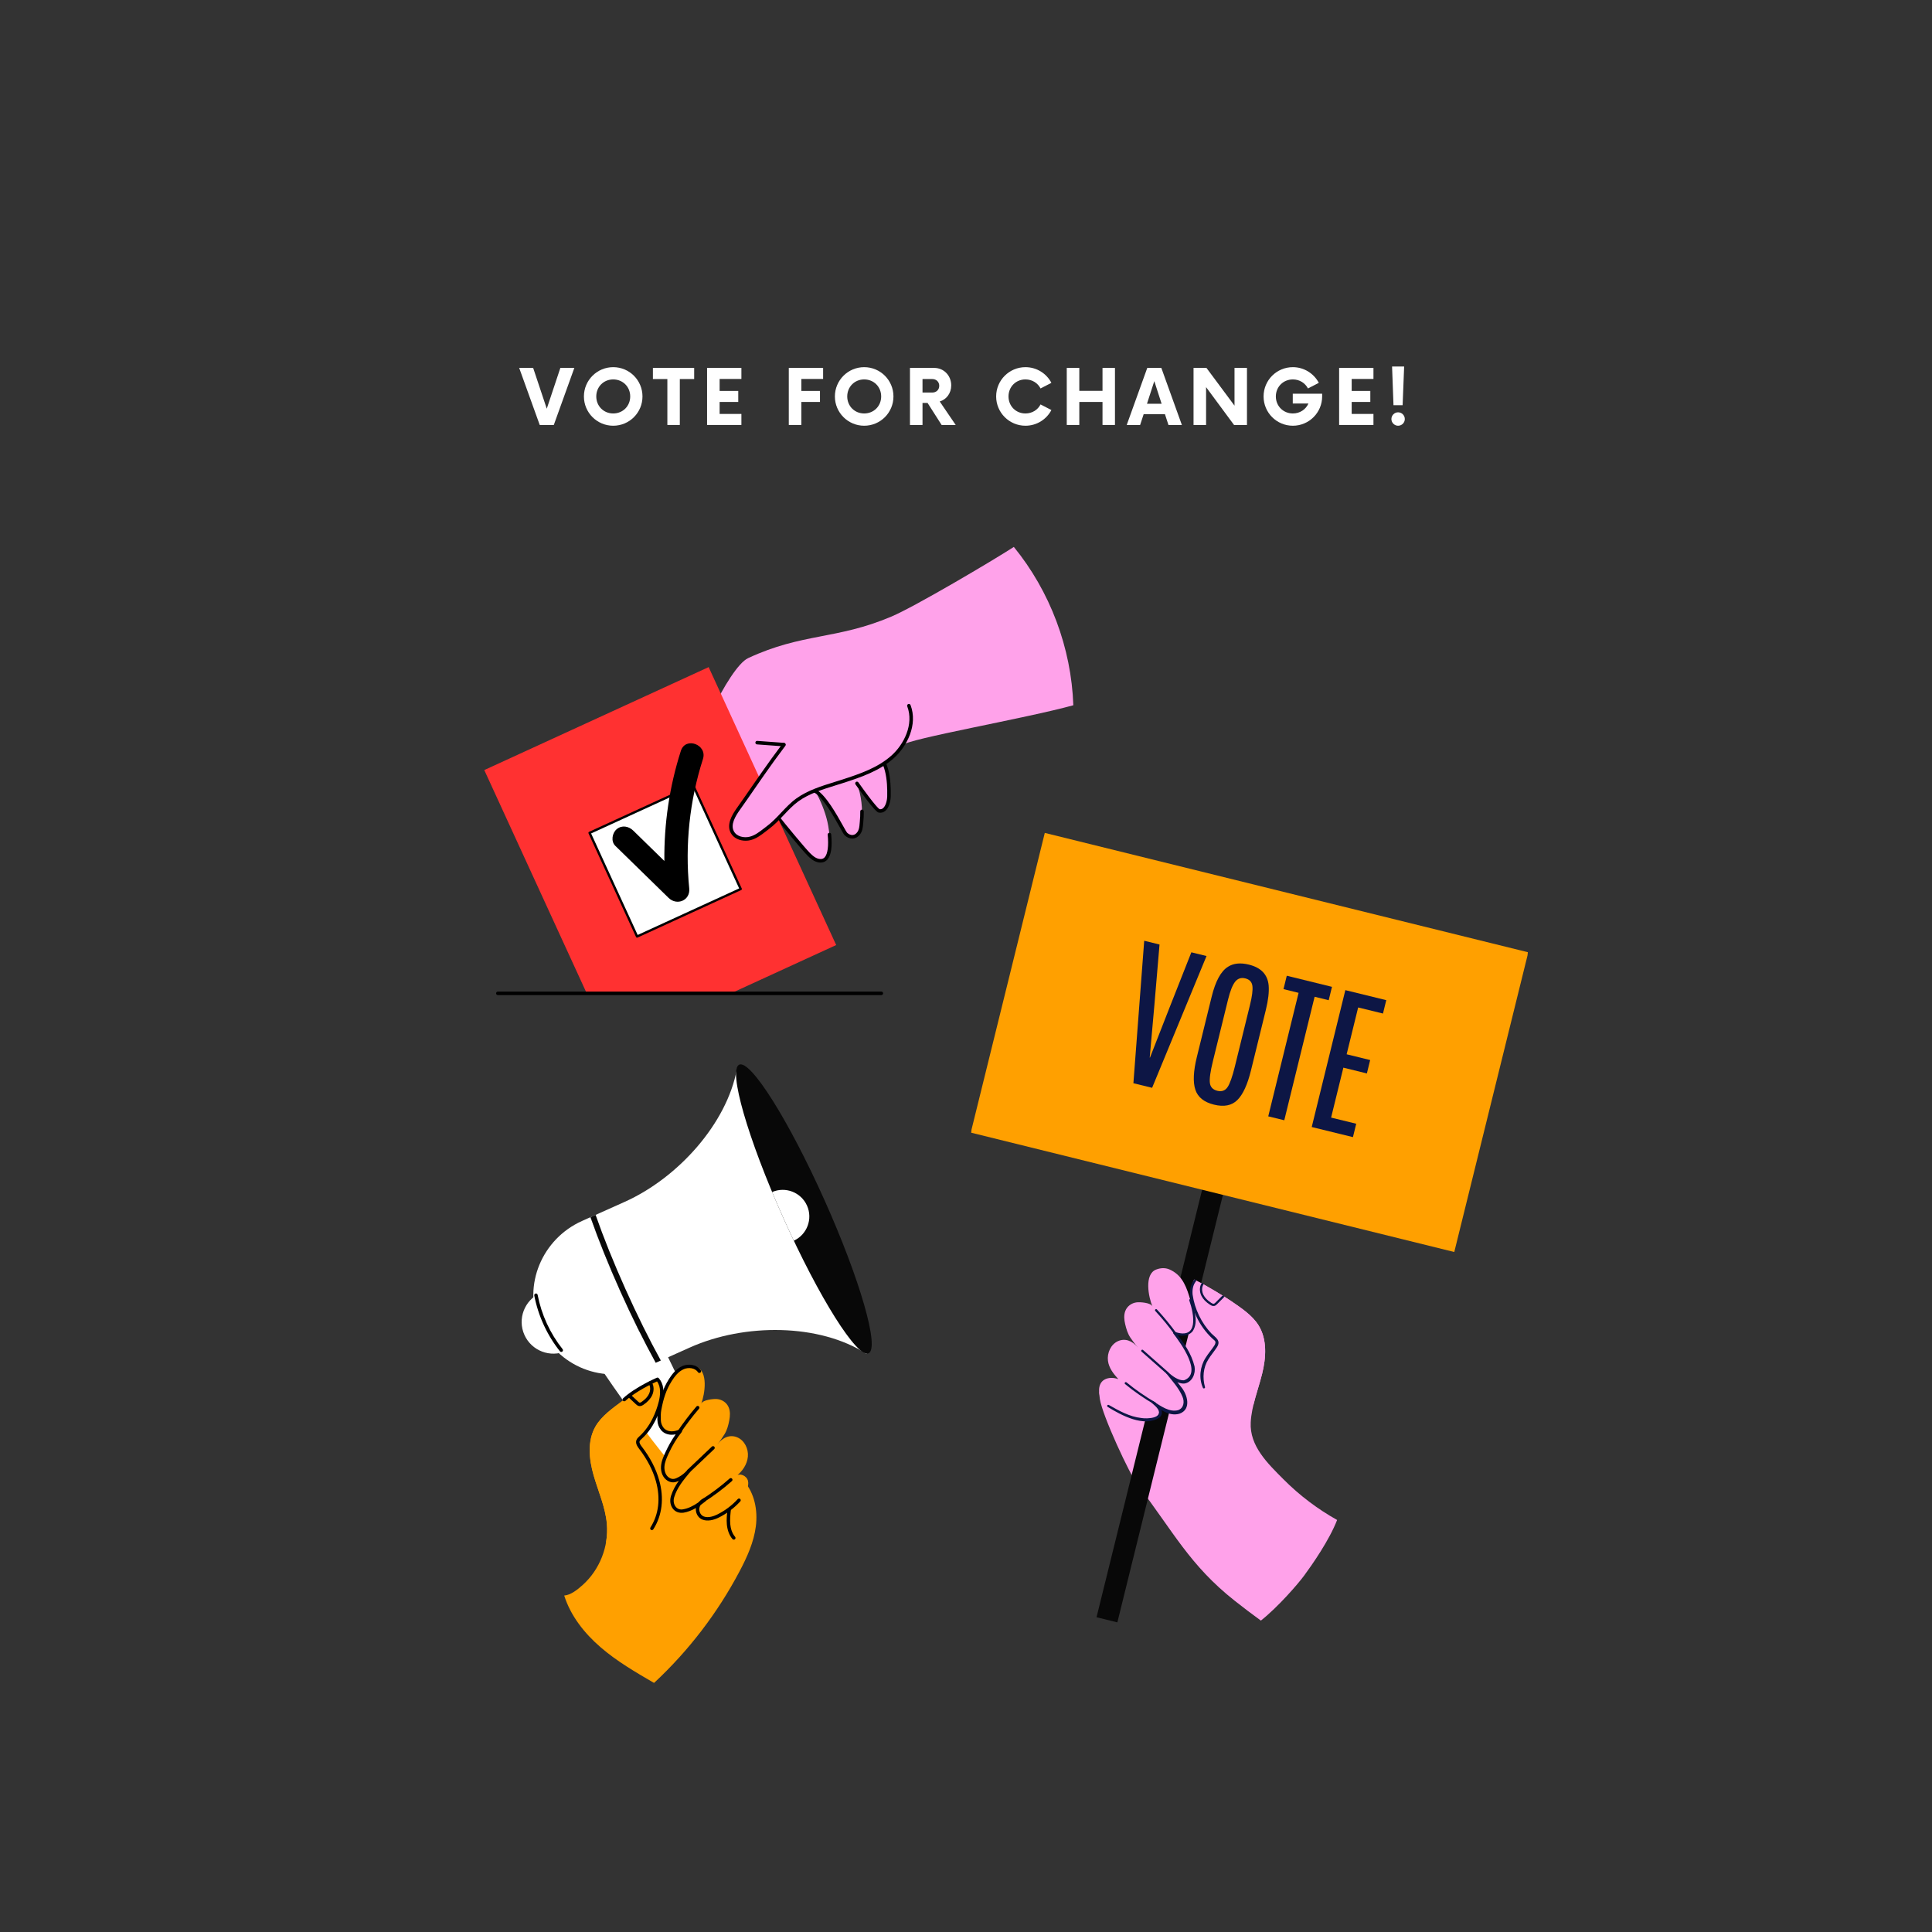 <svg xmlns="http://www.w3.org/2000/svg" xmlns:xlink="http://www.w3.org/1999/xlink" width="1080" zoomAndPan="magnify" viewBox="0 0 810 810" height="1080" preserveAspectRatio="xMidYMid meet" version="1.0"><rect x="0" y="0" width="810" height="810" fill="#333333" stroke="none"/><defs><g/><clipPath id="984fc14092"><path d="M 236 577 L 318 577 L 318 706 L 236 706 Z M 236 577 " clip-rule="nonzero"/></clipPath><clipPath id="d40c91e1cc"><path d="M 203.707 459.836 L 351.066 439.02 L 386.473 689.652 L 239.113 710.469 Z M 203.707 459.836 " clip-rule="nonzero"/></clipPath><clipPath id="939d559053"><path d="M 203.707 459.836 L 351.066 439.02 L 386.473 689.652 L 239.113 710.469 Z M 203.707 459.836 " clip-rule="nonzero"/></clipPath><clipPath id="07013be678"><path d="M 251 554 L 304 554 L 304 624 L 251 624 Z M 251 554 " clip-rule="nonzero"/></clipPath><clipPath id="9d668dc67e"><path d="M 203.707 459.836 L 351.066 439.02 L 386.473 689.652 L 239.113 710.469 Z M 203.707 459.836 " clip-rule="nonzero"/></clipPath><clipPath id="290056b8f6"><path d="M 203.707 459.836 L 351.066 439.02 L 386.473 689.652 L 239.113 710.469 Z M 203.707 459.836 " clip-rule="nonzero"/></clipPath><clipPath id="c3037b415c"><path d="M 223 510 L 275 510 L 275 577 L 223 577 Z M 223 510 " clip-rule="nonzero"/></clipPath><clipPath id="28562bf619"><path d="M 203.707 459.836 L 351.066 439.02 L 386.473 689.652 L 239.113 710.469 Z M 203.707 459.836 " clip-rule="nonzero"/></clipPath><clipPath id="3dab7f579f"><path d="M 203.707 459.836 L 351.066 439.02 L 386.473 689.652 L 239.113 710.469 Z M 203.707 459.836 " clip-rule="nonzero"/></clipPath><clipPath id="a6731ccc20"><path d="M 247 447 L 364 447 L 364 572 L 247 572 Z M 247 447 " clip-rule="nonzero"/></clipPath><clipPath id="e66dca1ce1"><path d="M 203.707 459.836 L 351.066 439.02 L 386.473 689.652 L 239.113 710.469 Z M 203.707 459.836 " clip-rule="nonzero"/></clipPath><clipPath id="84744f1088"><path d="M 203.707 459.836 L 351.066 439.02 L 386.473 689.652 L 239.113 710.469 Z M 203.707 459.836 " clip-rule="nonzero"/></clipPath><clipPath id="b9104c00fe"><path d="M 308 446 L 366 446 L 366 568 L 308 568 Z M 308 446 " clip-rule="nonzero"/></clipPath><clipPath id="7a653ee1d2"><path d="M 203.707 459.836 L 351.066 439.02 L 386.473 689.652 L 239.113 710.469 Z M 203.707 459.836 " clip-rule="nonzero"/></clipPath><clipPath id="8a916adeca"><path d="M 203.707 459.836 L 351.066 439.02 L 386.473 689.652 L 239.113 710.469 Z M 203.707 459.836 " clip-rule="nonzero"/></clipPath><clipPath id="f0bb80c135"><path d="M 323 498 L 340 498 L 340 521 L 323 521 Z M 323 498 " clip-rule="nonzero"/></clipPath><clipPath id="32de626821"><path d="M 203.707 459.836 L 351.066 439.02 L 386.473 689.652 L 239.113 710.469 Z M 203.707 459.836 " clip-rule="nonzero"/></clipPath><clipPath id="fd75e69a7f"><path d="M 203.707 459.836 L 351.066 439.02 L 386.473 689.652 L 239.113 710.469 Z M 203.707 459.836 " clip-rule="nonzero"/></clipPath><clipPath id="85724ca6ed"><path d="M 218 540 L 246 540 L 246 568 L 218 568 Z M 218 540 " clip-rule="nonzero"/></clipPath><clipPath id="b9c7a64608"><path d="M 203.707 459.836 L 351.066 439.02 L 386.473 689.652 L 239.113 710.469 Z M 203.707 459.836 " clip-rule="nonzero"/></clipPath><clipPath id="3435dce4a5"><path d="M 203.707 459.836 L 351.066 439.02 L 386.473 689.652 L 239.113 710.469 Z M 203.707 459.836 " clip-rule="nonzero"/></clipPath><clipPath id="b5f6f5cf6a"><path d="M 247 509 L 278 509 L 278 572 L 247 572 Z M 247 509 " clip-rule="nonzero"/></clipPath><clipPath id="f7ca56e4a0"><path d="M 203.707 459.836 L 351.066 439.02 L 386.473 689.652 L 239.113 710.469 Z M 203.707 459.836 " clip-rule="nonzero"/></clipPath><clipPath id="81c7ac2efe"><path d="M 203.707 459.836 L 351.066 439.02 L 386.473 689.652 L 239.113 710.469 Z M 203.707 459.836 " clip-rule="nonzero"/></clipPath><clipPath id="66604006d7"><path d="M 223 542 L 237 542 L 237 567 L 223 567 Z M 223 542 " clip-rule="nonzero"/></clipPath><clipPath id="f329a6c30f"><path d="M 203.707 459.836 L 351.066 439.02 L 386.473 689.652 L 239.113 710.469 Z M 203.707 459.836 " clip-rule="nonzero"/></clipPath><clipPath id="26bce3e2f6"><path d="M 203.707 459.836 L 351.066 439.02 L 386.473 689.652 L 239.113 710.469 Z M 203.707 459.836 " clip-rule="nonzero"/></clipPath><clipPath id="5c80c0646e"><path d="M 276 572 L 314 572 L 314 637 L 276 637 Z M 276 572 " clip-rule="nonzero"/></clipPath><clipPath id="eb85753f77"><path d="M 203.707 459.836 L 351.066 439.02 L 386.473 689.652 L 239.113 710.469 Z M 203.707 459.836 " clip-rule="nonzero"/></clipPath><clipPath id="b923d42589"><path d="M 203.707 459.836 L 351.066 439.02 L 386.473 689.652 L 239.113 710.469 Z M 203.707 459.836 " clip-rule="nonzero"/></clipPath><clipPath id="7bdd175a84"><path d="M 275 572 L 311 572 L 311 638 L 275 638 Z M 275 572 " clip-rule="nonzero"/></clipPath><clipPath id="f2d1cf9137"><path d="M 203.707 459.836 L 351.066 439.02 L 386.473 689.652 L 239.113 710.469 Z M 203.707 459.836 " clip-rule="nonzero"/></clipPath><clipPath id="23c8174635"><path d="M 203.707 459.836 L 351.066 439.02 L 386.473 689.652 L 239.113 710.469 Z M 203.707 459.836 " clip-rule="nonzero"/></clipPath><clipPath id="912b3e9aef"><path d="M 304 632 L 309 632 L 309 646 L 304 646 Z M 304 632 " clip-rule="nonzero"/></clipPath><clipPath id="e98e6ff6ee"><path d="M 203.707 459.836 L 351.066 439.02 L 386.473 689.652 L 239.113 710.469 Z M 203.707 459.836 " clip-rule="nonzero"/></clipPath><clipPath id="ad1313bdb1"><path d="M 203.707 459.836 L 351.066 439.02 L 386.473 689.652 L 239.113 710.469 Z M 203.707 459.836 " clip-rule="nonzero"/></clipPath><clipPath id="f4b0c7381e"><path d="M 293 619 L 308 619 L 308 631 L 293 631 Z M 293 619 " clip-rule="nonzero"/></clipPath><clipPath id="763a602f4f"><path d="M 203.707 459.836 L 351.066 439.02 L 386.473 689.652 L 239.113 710.469 Z M 203.707 459.836 " clip-rule="nonzero"/></clipPath><clipPath id="8b2e6a6d28"><path d="M 203.707 459.836 L 351.066 439.02 L 386.473 689.652 L 239.113 710.469 Z M 203.707 459.836 " clip-rule="nonzero"/></clipPath><clipPath id="9a290f974f"><path d="M 288 606 L 300 606 L 300 618 L 288 618 Z M 288 606 " clip-rule="nonzero"/></clipPath><clipPath id="2234cfb49b"><path d="M 203.707 459.836 L 351.066 439.02 L 386.473 689.652 L 239.113 710.469 Z M 203.707 459.836 " clip-rule="nonzero"/></clipPath><clipPath id="bff04eddd6"><path d="M 203.707 459.836 L 351.066 439.02 L 386.473 689.652 L 239.113 710.469 Z M 203.707 459.836 " clip-rule="nonzero"/></clipPath><clipPath id="a6fce27d79"><path d="M 283 589 L 294 589 L 294 602 L 283 602 Z M 283 589 " clip-rule="nonzero"/></clipPath><clipPath id="c7a3a2b8d9"><path d="M 203.707 459.836 L 351.066 439.02 L 386.473 689.652 L 239.113 710.469 Z M 203.707 459.836 " clip-rule="nonzero"/></clipPath><clipPath id="3017ffb43a"><path d="M 203.707 459.836 L 351.066 439.02 L 386.473 689.652 L 239.113 710.469 Z M 203.707 459.836 " clip-rule="nonzero"/></clipPath><clipPath id="66821eeda7"><path d="M 247 577 L 278 577 L 278 647 L 247 647 Z M 247 577 " clip-rule="nonzero"/></clipPath><clipPath id="1306de1481"><path d="M 203.707 459.836 L 351.066 439.02 L 386.473 689.652 L 239.113 710.469 Z M 203.707 459.836 " clip-rule="nonzero"/></clipPath><clipPath id="d72715e5bf"><path d="M 203.707 459.836 L 351.066 439.02 L 386.473 689.652 L 239.113 710.469 Z M 203.707 459.836 " clip-rule="nonzero"/></clipPath><clipPath id="e3ace31b36"><path d="M 261 577 L 279 577 L 279 642 L 261 642 Z M 261 577 " clip-rule="nonzero"/></clipPath><clipPath id="8c013b0909"><path d="M 203.707 459.836 L 351.066 439.02 L 386.473 689.652 L 239.113 710.469 Z M 203.707 459.836 " clip-rule="nonzero"/></clipPath><clipPath id="5dc11e0d10"><path d="M 203.707 459.836 L 351.066 439.02 L 386.473 689.652 L 239.113 710.469 Z M 203.707 459.836 " clip-rule="nonzero"/></clipPath><clipPath id="cddcfeddfc"><path d="M 263 579 L 275 579 L 275 590 L 263 590 Z M 263 579 " clip-rule="nonzero"/></clipPath><clipPath id="7deb7aa77c"><path d="M 203.707 459.836 L 351.066 439.02 L 386.473 689.652 L 239.113 710.469 Z M 203.707 459.836 " clip-rule="nonzero"/></clipPath><clipPath id="a8aefb34cd"><path d="M 203.707 459.836 L 351.066 439.02 L 386.473 689.652 L 239.113 710.469 Z M 203.707 459.836 " clip-rule="nonzero"/></clipPath><clipPath id="7e47394fe2"><path d="M 289 229.242 L 450 229.242 L 450 360 L 289 360 Z M 289 229.242 " clip-rule="nonzero"/></clipPath><clipPath id="affa77bcab"><path d="M 203.035 279 L 351 279 L 351 417 L 203.035 417 Z M 203.035 279 " clip-rule="nonzero"/></clipPath><clipPath id="8fc0bff76e"><path d="M 207 415 L 371 415 L 371 417.102 L 207 417.102 Z M 207 415 " clip-rule="nonzero"/></clipPath><clipPath id="a9a09d721f"><path d="M 460 536 L 561 536 L 561 680 L 460 680 Z M 460 536 " clip-rule="nonzero"/></clipPath><clipPath id="bd7e69b000"><path d="M 420.301 347.305 L 643.547 370.578 L 609.707 695.133 L 386.465 671.855 Z M 420.301 347.305 " clip-rule="nonzero"/></clipPath><clipPath id="bd8793e18a"><path d="M 643.727 370.598 L 420.48 347.324 L 386.645 671.875 L 609.887 695.152 Z M 643.727 370.598 " clip-rule="nonzero"/></clipPath><clipPath id="428daca5d2"><path d="M 459 406 L 536 406 L 536 681 L 459 681 Z M 459 406 " clip-rule="nonzero"/></clipPath><clipPath id="22bae38409"><path d="M 420.301 347.305 L 643.547 370.578 L 609.707 695.133 L 386.465 671.855 Z M 420.301 347.305 " clip-rule="nonzero"/></clipPath><clipPath id="c84bfea006"><path d="M 643.727 370.598 L 420.48 347.324 L 386.645 671.875 L 609.887 695.152 Z M 643.727 370.598 " clip-rule="nonzero"/></clipPath><clipPath id="591218b12c"><path d="M 407 349 L 641 349 L 641 525 L 407 525 Z M 407 349 " clip-rule="nonzero"/></clipPath><clipPath id="c9c0d1f553"><path d="M 420.301 347.305 L 643.547 370.578 L 609.707 695.133 L 386.465 671.855 Z M 420.301 347.305 " clip-rule="nonzero"/></clipPath><clipPath id="63b4a50cfe"><path d="M 643.727 370.598 L 420.48 347.324 L 386.645 671.875 L 609.887 695.152 Z M 643.727 370.598 " clip-rule="nonzero"/></clipPath><clipPath id="ab7144da24"><path d="M 460 531 L 501 531 L 501 596 L 460 596 Z M 460 531 " clip-rule="nonzero"/></clipPath><clipPath id="515f116f74"><path d="M 420.301 347.305 L 643.547 370.578 L 609.707 695.133 L 386.465 671.855 Z M 420.301 347.305 " clip-rule="nonzero"/></clipPath><clipPath id="37706cf601"><path d="M 643.727 370.598 L 420.48 347.324 L 386.645 671.875 L 609.887 695.152 Z M 643.727 370.598 " clip-rule="nonzero"/></clipPath><clipPath id="25c4a32ef7"><path d="M 464 544 L 502 544 L 502 596 L 464 596 Z M 464 544 " clip-rule="nonzero"/></clipPath><clipPath id="db955638c4"><path d="M 420.301 347.305 L 643.547 370.578 L 609.707 695.133 L 386.465 671.855 Z M 420.301 347.305 " clip-rule="nonzero"/></clipPath><clipPath id="450d12b48b"><path d="M 643.727 370.598 L 420.48 347.324 L 386.645 671.875 L 609.887 695.152 Z M 643.727 370.598 " clip-rule="nonzero"/></clipPath><clipPath id="3e3b1a2d13"><path d="M 471 579 L 485 579 L 485 589 L 471 589 Z M 471 579 " clip-rule="nonzero"/></clipPath><clipPath id="d0ccca6f62"><path d="M 420.301 347.305 L 643.547 370.578 L 609.707 695.133 L 386.465 671.855 Z M 420.301 347.305 " clip-rule="nonzero"/></clipPath><clipPath id="d308838174"><path d="M 643.727 370.598 L 420.48 347.324 L 386.645 671.875 L 609.887 695.152 Z M 643.727 370.598 " clip-rule="nonzero"/></clipPath><clipPath id="ccdeb1980d"><path d="M 478 565 L 490 565 L 490 577 L 478 577 Z M 478 565 " clip-rule="nonzero"/></clipPath><clipPath id="1fd45f4e8a"><path d="M 420.301 347.305 L 643.547 370.578 L 609.707 695.133 L 386.465 671.855 Z M 420.301 347.305 " clip-rule="nonzero"/></clipPath><clipPath id="6ffaeebdd5"><path d="M 643.727 370.598 L 420.48 347.324 L 386.645 671.875 L 609.887 695.152 Z M 643.727 370.598 " clip-rule="nonzero"/></clipPath><clipPath id="da4fc36f5a"><path d="M 484 548 L 494 548 L 494 560 L 484 560 Z M 484 548 " clip-rule="nonzero"/></clipPath><clipPath id="c3005bae37"><path d="M 420.301 347.305 L 643.547 370.578 L 609.707 695.133 L 386.465 671.855 Z M 420.301 347.305 " clip-rule="nonzero"/></clipPath><clipPath id="738d02c3d9"><path d="M 643.727 370.598 L 420.48 347.324 L 386.645 671.875 L 609.887 695.152 Z M 643.727 370.598 " clip-rule="nonzero"/></clipPath><clipPath id="a390598595"><path d="M 499 536 L 531 536 L 531 589 L 499 589 Z M 499 536 " clip-rule="nonzero"/></clipPath><clipPath id="ec4c3f59f7"><path d="M 420.301 347.305 L 643.547 370.578 L 609.707 695.133 L 386.465 671.855 Z M 420.301 347.305 " clip-rule="nonzero"/></clipPath><clipPath id="098ed4f273"><path d="M 643.727 370.598 L 420.48 347.324 L 386.645 671.875 L 609.887 695.152 Z M 643.727 370.598 " clip-rule="nonzero"/></clipPath><clipPath id="561456a17d"><path d="M 498 536 L 511 536 L 511 583 L 498 583 Z M 498 536 " clip-rule="nonzero"/></clipPath><clipPath id="7c98dfb0d3"><path d="M 420.301 347.305 L 643.547 370.578 L 609.707 695.133 L 386.465 671.855 Z M 420.301 347.305 " clip-rule="nonzero"/></clipPath><clipPath id="2ea6bbdc92"><path d="M 643.727 370.598 L 420.48 347.324 L 386.645 671.875 L 609.887 695.152 Z M 643.727 370.598 " clip-rule="nonzero"/></clipPath><clipPath id="5befb1d4f7"><path d="M 503 537 L 514 537 L 514 548 L 503 548 Z M 503 537 " clip-rule="nonzero"/></clipPath><clipPath id="815c7bd287"><path d="M 420.301 347.305 L 643.547 370.578 L 609.707 695.133 L 386.465 671.855 Z M 420.301 347.305 " clip-rule="nonzero"/></clipPath><clipPath id="75a24c01da"><path d="M 643.727 370.598 L 420.48 347.324 L 386.645 671.875 L 609.887 695.152 Z M 643.727 370.598 " clip-rule="nonzero"/></clipPath></defs><g clip-path="url(#984fc14092)"><g clip-path="url(#d40c91e1cc)"><g clip-path="url(#939d559053)"><path fill="#ffa000" d="M 311.883 620.938 L 277.008 587.484 C 277.684 583.867 277.453 580.414 276.051 577.793 C 271.219 580.305 262.52 586.168 260.82 587.441 C 256.832 590.422 252.203 593.648 249.66 598.062 C 246.16 604.148 246.945 611.781 248.879 618.523 C 250.809 625.27 253.789 631.797 254.422 638.781 C 255.285 648.301 251.414 658.129 244.297 664.508 C 242.195 666.391 239.359 668.723 236.547 668.938 C 239.246 677.492 245.051 684.805 251.848 690.664 C 258.648 696.523 266.457 701.07 274.215 705.578 C 288.672 692.137 300.848 676.238 310.066 658.781 C 313.215 652.828 316.055 646.566 316.898 639.883 C 317.738 633.199 316.355 625.977 311.887 620.941 Z M 311.883 620.938 " fill-opacity="1" fill-rule="nonzero"/></g></g></g><g clip-path="url(#07013be678)"><g clip-path="url(#9d668dc67e)"><g clip-path="url(#290056b8f6)"><path fill="#ffffff" d="M 251.414 572.961 C 251.414 572.961 286.75 625.871 293.516 623.863 C 300.281 621.859 303.203 616.629 303.203 616.629 L 272.926 554.266 L 251.414 572.965 Z M 251.414 572.961 " fill-opacity="1" fill-rule="nonzero"/></g></g></g><g clip-path="url(#c3037b415c)"><g clip-path="url(#28562bf619)"><g clip-path="url(#3dab7f579f)"><path fill="#ffffff" d="M 260.074 541.355 C 264.922 552.172 270.012 562.453 274.914 571.359 L 270.664 573.262 C 253.539 580.938 233.379 573.031 226.113 555.605 C 219.074 538.75 227.332 519.371 243.996 511.906 L 247.57 510.301 C 250.938 519.883 255.215 530.5 260.074 541.355 Z M 260.074 541.355 " fill-opacity="1" fill-rule="nonzero"/></g></g></g><g clip-path="url(#a6731ccc20)"><g clip-path="url(#e66dca1ce1)"><g clip-path="url(#84744f1088)"><path fill="#ffffff" d="M 309.84 448.117 L 363.34 567.508 C 363.367 567.57 363.305 567.621 363.262 567.59 C 343.574 554.863 312.184 554.66 289.227 564.949 L 274.914 571.363 C 270.016 562.457 264.93 552.176 260.078 541.359 C 255.215 530.504 250.938 519.887 247.57 510.309 L 261.871 503.898 C 284.395 493.805 304.766 470.949 308.945 448.242 C 309.039 447.777 309.652 447.699 309.844 448.125 Z M 309.84 448.117 " fill-opacity="1" fill-rule="nonzero"/></g></g></g><g clip-path="url(#b9104c00fe)"><g clip-path="url(#7a653ee1d2)"><g clip-path="url(#8a916adeca)"><path fill="#080808" d="M 345.617 503.02 C 360.59 536.438 368.883 565.25 364.145 567.371 C 359.41 569.492 343.426 544.125 328.453 510.711 C 313.477 477.293 305.184 448.484 309.922 446.359 C 314.656 444.238 330.641 469.605 345.613 503.023 Z M 345.617 503.02 " fill-opacity="1" fill-rule="nonzero"/></g></g></g><g clip-path="url(#f0bb80c135)"><g clip-path="url(#32de626821)"><g clip-path="url(#fd75e69a7f)"><path fill="#ffffff" d="M 338.34 505.453 C 340.84 511.039 338.371 517.605 332.816 520.164 C 331.355 517.094 329.898 513.938 328.453 510.703 C 326.785 506.984 325.207 503.336 323.707 499.77 C 329.305 497.348 335.832 499.863 338.34 505.453 Z M 338.34 505.453 " fill-opacity="1" fill-rule="nonzero"/></g></g></g><g clip-path="url(#85724ca6ed)"><g clip-path="url(#b9c7a64608)"><g clip-path="url(#3435dce4a5)"><path fill="#ffffff" d="M 244.125 548.797 C 247.125 555.496 244.129 563.359 237.434 566.363 C 230.734 569.359 222.871 566.363 219.867 559.668 C 216.867 552.973 219.863 545.109 226.559 542.105 C 233.258 539.105 241.121 542.102 244.125 548.797 Z M 244.125 548.797 " fill-opacity="1" fill-rule="nonzero"/></g></g></g><g clip-path="url(#b5f6f5cf6a)"><g clip-path="url(#f7ca56e4a0)"><g clip-path="url(#81c7ac2efe)"><path fill="#080808" d="M 262.207 540.398 C 267.059 551.23 272.152 561.512 277.055 570.402 L 274.91 571.359 C 270.008 562.453 264.922 552.172 260.07 541.355 C 255.207 530.5 250.934 519.883 247.566 510.305 L 249.711 509.344 C 253.055 518.902 257.332 529.535 262.207 540.398 Z M 262.207 540.398 " fill-opacity="1" fill-rule="nonzero"/></g></g></g><g clip-path="url(#66604006d7)"><g clip-path="url(#f329a6c30f)"><g clip-path="url(#26bce3e2f6)"><path fill="#000000" d="M 235.422 566.805 C 235.18 566.836 234.926 566.746 234.758 566.539 C 229.359 559.758 225.641 551.668 224 543.156 C 223.926 542.77 224.18 542.395 224.566 542.316 C 224.949 542.199 225.332 542.496 225.406 542.883 C 227 551.172 230.621 559.043 235.875 565.645 C 236.117 565.957 236.07 566.406 235.758 566.652 C 235.656 566.734 235.535 566.781 235.414 566.801 Z M 235.422 566.805 " fill-opacity="1" fill-rule="nonzero"/></g></g></g><g clip-path="url(#5c80c0646e)"><g clip-path="url(#eb85753f77)"><g clip-path="url(#b923d42589)"><path fill="#ffa000" d="M 285.441 573.637 C 280.68 576.336 279.219 581.332 277.949 586.414 C 277.219 589.336 276.449 592.035 276.551 595.094 C 276.594 596.488 276.809 597.961 277.668 599.066 C 278.508 600.145 279.879 600.723 281.25 600.805 C 282.617 600.883 283.977 600.508 285.23 599.961 C 283.07 602.637 281.176 605.879 279.734 608.992 C 278.867 610.867 277.98 612.797 277.855 614.863 C 277.723 616.926 278.516 619.184 280.305 620.223 C 281.973 621.188 283.297 620.758 284.883 619.895 C 286.348 619.098 287.688 618.027 288.754 616.738 C 286.801 619.098 284.82 621.465 283.246 624.105 C 281.871 626.414 279.504 630.203 282.02 632.473 C 285.621 635.715 292.492 631.242 295.363 628.82 C 294.531 629.328 293.676 629.863 293.109 630.66 C 291.738 632.59 292.625 635.637 294.828 636.453 C 296.816 637.191 299.223 636.5 301.035 635.602 C 305.137 633.566 308.758 630.586 311.543 626.957 C 312.887 625.199 314.09 623.035 313.598 620.879 C 313.105 618.723 310.051 617.285 308.586 618.938 C 311.203 616.941 313.242 613.992 313.547 610.711 C 313.852 607.426 312.137 603.887 309.09 602.613 C 306.051 601.34 303.039 602.586 300.695 605.617 C 302.117 603.844 303.066 602.426 303.746 601.32 C 304.836 599.566 305.367 597.512 305.754 595.488 C 306.102 593.684 306.211 591.77 305.516 590.07 C 304.676 588.008 302.672 586.711 300.523 586.551 C 299.117 586.449 294.625 586.871 293.992 588.516 C 295.52 584.527 297.055 574.82 291.867 573.047 C 290.035 572.418 288.062 572.363 286.305 573.188 C 286 573.328 285.711 573.477 285.43 573.641 Z M 285.441 573.637 " fill-opacity="1" fill-rule="nonzero"/></g></g></g><g clip-path="url(#7bdd175a84)"><g clip-path="url(#f2d1cf9137)"><g clip-path="url(#23c8174635)"><path fill="#000000" d="M 297.773 637.398 C 296.734 637.547 295.621 637.516 294.57 637.125 C 293.328 636.664 292.375 635.605 291.949 634.227 C 291.75 633.57 291.688 632.895 291.766 632.246 C 289.988 633.266 288.27 633.922 286.617 634.195 C 284.883 634.434 283.352 633.969 282.281 632.746 C 281.059 631.34 280.688 629.223 281.305 627.215 C 282.035 624.855 283.223 622.773 284.594 620.836 C 283.281 621.48 281.75 621.883 279.934 620.836 C 278.066 619.754 276.965 617.387 277.129 614.816 C 277.266 612.586 278.23 610.512 279.074 608.684 C 279.98 606.73 281.387 604.02 283.273 601.352 C 282.559 601.496 281.871 601.555 281.203 601.516 C 279.516 601.414 278.02 600.68 277.098 599.5 C 276.148 598.277 275.68 596.977 275.625 595.414 C 275.578 593.895 275.57 592.281 275.852 590.785 C 276.727 586.199 277.844 582.301 280.457 578.18 C 281.594 576.383 283.418 573.863 286.125 572.703 C 288.609 571.645 292.164 572.023 293.805 574.504 C 294.023 574.832 293.934 575.281 293.605 575.5 C 293.277 575.719 292.832 575.629 292.613 575.301 C 291.387 573.445 288.641 573.195 286.691 574.023 C 284.379 575.016 282.793 577.172 281.668 578.945 C 279.168 582.891 278.133 586.504 277.266 591.051 C 277.016 592.34 277.004 593.707 277.055 595.371 C 277.098 596.613 277.473 597.645 278.23 598.621 C 278.887 599.465 280.027 600.012 281.289 600.086 C 282.391 600.156 283.586 599.895 284.938 599.305 C 285.238 599.164 285.594 599.262 285.797 599.523 C 286 599.785 285.992 600.148 285.785 600.41 C 283.828 602.836 281.91 605.984 280.383 609.289 C 279.551 611.086 278.688 612.945 278.566 614.906 C 278.469 616.457 278.957 618.613 280.656 619.602 C 281.992 620.371 283.012 620.09 284.535 619.266 C 285.953 618.488 287.223 617.457 288.199 616.281 C 288.445 615.973 288.902 615.93 289.203 616.188 C 289.512 616.438 289.551 616.891 289.297 617.191 C 289.297 617.191 289.297 617.199 289.293 617.199 L 289.164 617.355 C 286.457 620.617 283.902 623.695 282.68 627.645 C 282.203 629.18 282.465 630.777 283.367 631.809 C 284.094 632.641 285.168 633.035 286.383 632.785 C 288.391 632.449 290.539 631.48 292.789 629.895 C 293.426 629.16 294.246 628.656 294.98 628.207 C 295.297 628.012 295.719 628.094 295.938 628.398 C 296.156 628.703 296.109 629.121 295.816 629.363 C 295.133 629.945 294.449 630.473 293.777 630.957 C 293.75 630.996 293.719 631.035 293.691 631.074 C 293.164 631.812 293.023 632.836 293.324 633.809 C 293.617 634.758 294.254 635.48 295.074 635.789 C 297.051 636.523 299.453 635.586 300.711 634.961 C 303.953 633.355 306.848 631.18 309.309 628.496 C 309.574 628.203 310.035 628.184 310.324 628.453 C 310.617 628.723 310.633 629.176 310.367 629.465 C 307.781 632.277 304.746 634.562 301.344 636.25 C 300.5 636.672 299.199 637.207 297.777 637.41 Z M 297.773 637.398 " fill-opacity="1" fill-rule="nonzero"/></g></g></g><g clip-path="url(#912b3e9aef)"><g clip-path="url(#e98e6ff6ee)"><g clip-path="url(#ad1313bdb1)"><path fill="#000000" d="M 307.75 645.508 C 307.52 645.543 307.27 645.457 307.105 645.266 C 305.797 643.742 304.977 641.637 304.742 639.18 C 304.539 637.047 304.77 634.914 304.996 632.855 C 305.039 632.465 305.395 632.18 305.789 632.219 C 306.184 632.262 306.465 632.617 306.422 633.012 C 306.207 635.004 305.98 637.059 306.172 639.039 C 306.316 640.547 306.785 642.688 308.195 644.328 C 308.453 644.629 308.418 645.078 308.113 645.34 C 308.008 645.434 307.879 645.484 307.75 645.504 Z M 307.75 645.508 " fill-opacity="1" fill-rule="nonzero"/></g></g></g><g clip-path="url(#f4b0c7381e)"><g clip-path="url(#763a602f4f)"><g clip-path="url(#8b2e6a6d28)"><path fill="#000000" d="M 294.484 630.105 C 294.215 630.145 293.934 630.023 293.777 629.777 C 293.562 629.441 293.668 629 294.004 628.789 C 298.195 626.148 302.203 623.156 305.906 619.875 C 306.203 619.609 306.656 619.641 306.918 619.938 C 307.184 620.234 307.152 620.688 306.855 620.953 C 303.09 624.281 299.02 627.32 294.762 630 C 294.676 630.059 294.578 630.09 294.48 630.105 Z M 294.484 630.105 " fill-opacity="1" fill-rule="nonzero"/></g></g></g><g clip-path="url(#9a290f974f)"><g clip-path="url(#2234cfb49b)"><g clip-path="url(#bff04eddd6)"><path fill="#000000" d="M 288.871 617.402 C 288.648 617.434 288.414 617.355 288.246 617.184 C 287.977 616.898 287.984 616.441 288.273 616.172 L 298.453 606.5 C 298.734 606.223 299.195 606.238 299.465 606.523 C 299.738 606.812 299.727 607.266 299.441 607.535 L 289.262 617.207 C 289.148 617.316 289.008 617.383 288.871 617.402 Z M 288.871 617.402 " fill-opacity="1" fill-rule="nonzero"/></g></g></g><g clip-path="url(#a6fce27d79)"><g clip-path="url(#c7a3a2b8d9)"><g clip-path="url(#3017ffb43a)"><path fill="#000000" d="M 284.66 601.336 C 284.492 601.363 284.312 601.328 284.16 601.223 C 283.828 601.004 283.742 600.555 283.965 600.23 C 286.414 596.574 289.109 593.027 291.977 589.684 C 292.234 589.383 292.688 589.348 292.984 589.605 C 293.285 589.863 293.32 590.316 293.062 590.613 C 290.23 593.914 287.574 597.414 285.152 601.023 C 285.035 601.195 284.852 601.305 284.66 601.332 Z M 284.66 601.336 " fill-opacity="1" fill-rule="nonzero"/></g></g></g><g clip-path="url(#66821eeda7)"><g clip-path="url(#1306de1481)"><g clip-path="url(#d72715e5bf)"><path fill="#ffa000" d="M 275.672 620.754 C 274.27 615.73 271.684 611.094 268.516 606.953 C 267.867 606.109 267.156 605.086 267.484 604.074 C 267.664 603.512 268.137 603.102 268.578 602.703 C 272.898 598.773 275.996 592.945 277.016 587.488 L 277.016 587.477 C 277.68 583.863 277.461 580.41 276.051 577.785 C 271.219 580.301 262.52 586.164 260.82 587.438 C 256.832 590.418 252.203 593.641 249.66 598.059 C 246.16 604.141 246.945 611.777 248.875 618.52 C 250.809 625.266 253.789 631.789 254.422 638.777 C 254.656 641.375 254.527 643.992 254.086 646.555 L 273.309 640.789 C 277.172 634.707 277.594 627.621 275.672 620.754 Z M 275.672 620.754 " fill-opacity="1" fill-rule="nonzero"/></g></g></g><g clip-path="url(#e3ace31b36)"><g clip-path="url(#8c013b0909)"><g clip-path="url(#5dc11e0d10)"><path fill="#000000" d="M 273.41 641.5 C 273.246 641.523 273.074 641.488 272.926 641.398 C 272.59 641.184 272.496 640.746 272.703 640.41 C 276.207 634.887 276.996 628.16 274.98 620.949 C 273.707 616.383 271.332 611.816 267.941 607.391 C 267.379 606.66 266.332 605.297 266.797 603.855 C 267.031 603.141 267.562 602.648 268.035 602.223 C 272.828 597.863 275.105 591.91 276.18 587.676 C 276.844 585.055 277.227 581.52 275.457 579.16 C 273.531 580.039 266.395 583.43 262.215 587.309 C 261.934 587.574 261.473 587.562 261.199 587.27 C 260.926 586.98 260.945 586.527 261.238 586.254 C 266.258 581.594 275.004 577.781 275.371 577.621 C 275.645 577.5 275.98 577.57 276.184 577.797 C 278.215 580.02 278.695 583.559 277.57 588.02 C 276.445 592.441 274.059 598.676 269.051 603.227 C 268.625 603.613 268.273 603.934 268.156 604.289 C 267.941 604.953 268.516 605.785 269.078 606.508 C 272.582 611.078 275.035 615.805 276.359 620.551 C 278.484 628.164 277.641 635.297 273.91 641.164 C 273.793 641.348 273.605 641.465 273.402 641.492 Z M 273.41 641.5 " fill-opacity="1" fill-rule="nonzero"/></g></g></g><g clip-path="url(#cddcfeddfc)"><g clip-path="url(#7deb7aa77c)"><g clip-path="url(#a8aefb34cd)"><path fill="#000000" d="M 268.5 589.492 C 268.297 589.523 268.086 589.523 267.867 589.473 C 267.285 589.355 266.863 588.965 266.559 588.684 L 263.66 585.98 C 263.371 585.711 263.355 585.258 263.625 584.969 C 263.895 584.684 264.352 584.664 264.641 584.934 L 267.539 587.637 C 267.73 587.809 267.965 588.027 268.156 588.07 C 268.41 588.117 268.777 587.898 269.07 587.695 C 270.551 586.672 271.574 585.539 272.129 584.332 C 272.77 582.918 272.738 581.348 272.027 580.234 C 271.812 579.902 271.914 579.457 272.246 579.242 C 272.582 579.031 273.027 579.129 273.238 579.465 C 274.207 580.98 274.281 583.074 273.434 584.926 C 272.777 586.375 271.586 587.699 269.887 588.875 C 269.629 589.055 269.117 589.406 268.504 589.492 Z M 268.5 589.492 " fill-opacity="1" fill-rule="nonzero"/></g></g></g><path fill="#ffa2ea" d="M 344.227 360.898 C 349.699 360.629 347.672 347.973 346.926 344.668 C 345.91 340.141 344.074 335.832 341.898 331.73 C 347.133 334.766 353.621 348.676 354.617 349.641 C 356.344 351.301 358.613 351.27 360.023 349.316 C 361.059 347.887 361.039 346.297 361.207 344.598 C 361.758 339.129 361.184 333.633 359.27 328.465 C 361.418 331.504 367.332 339.754 368.598 339.984 C 371.375 340.484 372.645 336.645 372.699 333.824 C 372.84 326.582 372 318.164 365.973 314.148 C 360.82 310.711 353.984 311.953 347.941 313.328 C 341.441 314.812 334.727 316.391 329.434 320.43 C 323.539 324.93 322.18 331.781 324.43 338.629 C 324.898 340.047 325.414 341.895 326.328 343.066 C 328.203 345.449 336.508 355.598 339.051 358.184 C 340.195 359.352 341.504 360.465 343.098 360.809 C 343.5 360.898 343.875 360.93 344.219 360.914 Z M 344.227 360.898 " fill-opacity="1" fill-rule="nonzero"/><path fill="#000000" d="M 344.055 361.637 C 343.695 361.637 343.328 361.598 342.949 361.516 C 341.121 361.125 339.688 359.867 338.535 358.684 C 335.883 355.984 327.445 345.656 325.758 343.5 C 324.871 342.367 324.359 340.773 323.906 339.367 L 323.738 338.84 C 321.23 331.219 323.148 324.289 328.996 319.828 C 334.516 315.617 341.566 314.012 347.789 312.594 C 354.285 311.113 361.074 309.965 366.391 313.516 C 372.98 317.91 373.57 327.207 373.445 333.816 C 373.406 335.828 372.773 338.648 371.129 340 C 370.363 340.625 369.441 340.859 368.477 340.691 C 367.988 340.605 366.844 340.398 358.68 328.875 C 358.445 328.539 358.523 328.078 358.855 327.844 C 359.188 327.605 359.648 327.688 359.883 328.02 C 367.07 338.164 368.562 339.156 368.789 339.254 C 369.289 339.34 369.762 339.215 370.191 338.859 C 371.363 337.902 371.938 335.562 371.969 333.797 C 372.09 327.527 371.559 318.738 365.574 314.746 C 360.738 311.523 354.301 312.629 348.121 314.031 C 342.047 315.414 335.156 316.984 329.898 320.996 C 324.582 325.055 322.848 331.391 325.141 338.375 L 325.316 338.914 C 325.73 340.207 326.199 341.668 326.922 342.586 C 328.891 345.098 337.141 355.152 339.59 357.645 C 340.594 358.668 341.816 359.758 343.262 360.062 C 343.59 360.133 343.902 360.16 344.199 360.148 C 344.848 360.117 345.375 359.863 345.805 359.367 C 347.031 357.945 347.461 354.613 347.016 349.965 C 346.977 349.562 347.27 349.199 347.68 349.16 C 348.082 349.121 348.445 349.414 348.484 349.824 C 348.984 355.02 348.461 358.555 346.926 360.332 C 346.23 361.137 345.336 361.57 344.273 361.625 C 344.203 361.625 344.137 361.625 344.066 361.625 Z M 344.055 361.637 " fill-opacity="1" fill-rule="nonzero"/><path fill="#000000" d="M 357.297 351.574 C 356.176 351.574 355.059 351.082 354.105 350.168 C 353.777 349.848 353.266 348.949 352.145 346.938 C 349.715 342.586 345.195 334.492 341.531 332.371 C 341.176 332.168 341.055 331.715 341.262 331.363 C 341.469 331.012 341.918 330.895 342.27 331.094 C 346.289 333.426 350.762 341.438 353.434 346.219 C 354.164 347.531 354.922 348.883 355.133 349.105 C 355.863 349.809 356.715 350.156 357.508 350.086 C 358.242 350.02 358.91 349.602 359.43 348.875 C 360.195 347.82 360.297 346.633 360.41 345.262 L 360.477 344.516 C 360.625 343.066 360.684 341.605 360.668 340.18 C 360.668 339.77 360.988 339.438 361.398 339.434 C 361.742 339.406 362.137 339.754 362.145 340.164 C 362.164 341.645 362.094 343.16 361.941 344.668 L 361.875 345.391 C 361.75 346.852 361.625 348.359 360.625 349.75 C 359.855 350.809 358.793 351.457 357.633 351.562 C 357.52 351.574 357.406 351.578 357.289 351.578 Z M 357.297 351.574 " fill-opacity="1" fill-rule="nonzero"/><g clip-path="url(#7e47394fe2)"><path fill="#ffa2ea" d="M 373.781 258.48 C 350.664 268.285 336.492 265.285 313.652 275.922 C 305.547 279.695 288.586 315.539 289.023 328.207 C 289.441 340.309 293.047 348.121 301.125 357.254 C 304.57 361.148 311.027 359.699 315.574 358.137 C 320.91 356.305 321.93 347.559 325.105 342.875 C 327.965 338.656 332.891 338.656 335.789 334.516 C 338.109 331.203 345.332 326.23 349.246 325.094 C 355.023 323.41 359.332 325.703 364.844 323.281 C 372.773 319.793 377.664 313.543 378.453 312.398 C 380.242 309.824 430.066 301.195 449.996 295.68 C 449.164 271.633 440.262 247.941 425.059 229.301 C 416.043 235.129 383.621 254.305 373.777 258.48 Z M 373.781 258.48 " fill-opacity="1" fill-rule="nonzero"/></g><g clip-path="url(#affa77bcab)"><path fill="#ff3131" d="M 350.574 396.215 L 297.105 279.688 L 203.035 322.855 L 245.961 416.398 L 306.582 416.398 Z M 350.574 396.215 " fill-opacity="1" fill-rule="nonzero"/></g><path fill="#ffa2ea" d="M 339.961 298.035 C 338.953 299.012 338.023 300.062 337.168 301.156 C 335.527 303.266 322.582 320.469 319.754 324.516 C 316.348 329.406 312.977 334.352 309.516 339.223 C 307.504 342.059 305.406 345.691 306.984 348.789 C 308.297 351.367 311.738 352.223 314.539 351.496 C 317.336 350.773 319.559 348.734 321.879 347.008 C 329.555 341.312 333.855 333.43 343.289 330.805 C 348.445 329.375 360.984 325.355 364.285 323.523 C 366.812 322.121 363.152 323.184 365.32 321.266 C 368.363 318.57 370.133 314.273 373.742 313.629 C 373.957 313.59 372.969 311.477 372.707 310.906 C 371.648 308.602 370.355 306.402 368.863 304.348 C 367.328 302.234 365.574 300.258 363.621 298.523 C 362.875 297.855 361.996 297.492 361.238 296.887 C 360.25 296.086 360.047 294.938 359.27 294.062 C 358.441 293.137 356.723 292.781 355.559 292.551 C 352.809 292.004 349.898 292.301 347.273 293.27 C 344.52 294.289 342.074 295.984 339.957 298.031 Z M 339.961 298.035 " fill-opacity="1" fill-rule="nonzero"/><path fill="#000000" d="M 312.598 352.477 C 310.129 352.477 307.52 351.453 306.332 349.129 C 304.57 345.676 306.789 341.793 308.918 338.797 C 311.152 335.652 313.348 332.473 315.539 329.305 C 316.742 327.566 317.941 325.836 319.152 324.102 C 321.875 320.203 324.801 316.168 328.094 311.773 C 328.34 311.445 328.797 311.379 329.129 311.625 C 329.457 311.871 329.52 312.332 329.277 312.66 C 325.984 317.039 323.074 321.059 320.359 324.945 C 319.156 326.672 317.953 328.41 316.754 330.141 C 314.555 333.316 312.359 336.496 310.121 339.645 C 308.23 342.305 306.242 345.707 307.648 348.457 C 308.84 350.793 311.996 351.398 314.363 350.781 C 316.512 350.227 318.297 348.848 320.188 347.391 C 320.605 347.062 321.031 346.738 321.453 346.422 C 323.688 344.766 325.648 342.684 327.543 340.668 C 329.527 338.566 331.574 336.395 333.926 334.715 C 338.637 331.344 344.449 329.543 350.062 327.801 C 350.934 327.535 351.801 327.262 352.645 326.988 C 360.836 324.379 368.078 321.809 373.75 316.762 C 378.949 312.133 383.238 303.699 380.367 296.125 C 380.227 295.742 380.414 295.32 380.797 295.172 C 381.172 295.031 381.602 295.215 381.75 295.602 C 384.871 303.832 380.297 312.91 374.734 317.867 C 368.848 323.105 361.453 325.734 353.098 328.398 C 352.246 328.672 351.375 328.938 350.504 329.211 C 345 330.922 339.309 332.684 334.789 335.914 C 332.555 337.512 330.645 339.535 328.617 341.684 C 326.68 343.742 324.668 345.871 322.332 347.602 C 321.914 347.914 321.5 348.234 321.086 348.555 C 319.164 350.043 317.176 351.582 314.734 352.215 C 314.066 352.391 313.34 352.477 312.605 352.477 Z M 312.598 352.477 " fill-opacity="1" fill-rule="nonzero"/><path fill="#000000" d="M 328.535 312.906 C 328.535 312.906 328.496 312.906 328.48 312.906 L 317.375 312.094 C 316.969 312.062 316.664 311.707 316.695 311.305 C 316.727 310.902 317.086 310.578 317.484 310.621 L 328.59 311.434 C 328.996 311.469 329.305 311.82 329.27 312.223 C 329.242 312.609 328.918 312.91 328.535 312.91 Z M 328.535 312.906 " fill-opacity="1" fill-rule="nonzero"/><path stroke-linecap="round" transform="matrix(0.495, -0.227, 0.227, 0.495, 155.048, 272.93)" fill-opacity="1" fill="#ffffff" fill-rule="nonzero" stroke-linejoin="round" d="M 95.409 197.818 L 183.171 197.82 L 183.168 285.582 L 95.407 285.58 Z M 95.409 197.818 " stroke="#000000" stroke-width="1.79" stroke-opacity="1" stroke-miterlimit="4"/><path fill="#000000" d="M 285.461 314.789 C 280.668 329.762 278.375 345.336 278.539 360.977 C 274.191 356.734 269.852 352.488 265.508 348.246 C 263.602 346.383 260.734 345.812 258.551 347.645 C 256.66 349.23 256.035 352.727 257.953 354.602 C 265.41 361.883 272.859 369.168 280.316 376.449 C 283.789 379.844 289.465 377.539 288.965 372.48 C 287.145 354.23 289.125 335.691 294.715 318.219 C 296.648 312.18 287.406 308.727 285.461 314.789 Z M 285.461 314.789 " fill-opacity="1" fill-rule="nonzero"/><g clip-path="url(#8fc0bff76e)"><path fill="#000000" d="M 369.512 417.203 L 208.719 417.203 C 208.312 417.203 207.984 416.871 207.984 416.469 C 207.984 416.066 208.316 415.734 208.719 415.734 L 369.512 415.734 C 369.922 415.734 370.246 416.066 370.246 416.469 C 370.246 416.871 369.914 417.203 369.512 417.203 Z M 369.512 417.203 " fill-opacity="1" fill-rule="nonzero"/></g><g clip-path="url(#a9a09d721f)"><g clip-path="url(#bd7e69b000)"><g clip-path="url(#bd8793e18a)"><path fill="#ffa2ea" d="M 461.113 586.496 C 462.18 593.555 473.645 618.223 477.051 622.668 C 491.883 642.059 498.77 656.195 517.625 671.098 C 521.223 673.941 524.891 676.723 528.629 679.441 C 535.934 673.652 544.203 664.051 546.785 660.551 C 550.117 656.016 557.34 645.703 560.59 637.254 C 556.535 634.992 552.645 632.445 548.941 629.648 C 545.102 626.762 541.477 623.594 538.098 620.195 C 531.477 613.555 523.836 606.234 524.371 596.316 C 524.742 589.344 527.477 582.734 529.152 575.957 C 530.832 569.172 531.328 561.543 527.633 555.621 C 524.941 551.316 520.219 548.281 516.145 545.461 C 514.402 544.25 505.539 538.73 500.641 536.406 C 499.336 539.07 499.234 542.512 500.039 546.09 L 466.551 580.641 C 462.285 585.816 460.109 579.859 461.113 586.484 Z M 461.113 586.496 " fill-opacity="1" fill-rule="nonzero"/></g></g></g><g clip-path="url(#428daca5d2)"><g clip-path="url(#22bae38409)"><g clip-path="url(#c84bfea006)"><path fill="#080808" d="M 535.551 408.504 L 526.824 406.348 L 459.727 678.031 L 468.457 680.188 Z M 535.551 408.504 " fill-opacity="1" fill-rule="nonzero"/></g></g></g><g clip-path="url(#591218b12c)"><g clip-path="url(#c9c0d1f553)"><g clip-path="url(#63b4a50cfe)"><path fill="#ffa000" d="M 640.742 399.262 L 438.031 349.199 L 407 474.848 L 609.711 524.91 Z M 640.742 399.262 " fill-opacity="1" fill-rule="nonzero"/></g></g></g><g clip-path="url(#ab7144da24)"><g clip-path="url(#515f116f74)"><g clip-path="url(#37706cf601)"><path fill="#ffa2ea" d="M 491.145 532.625 C 495.98 535.129 497.609 540.055 499.066 545.062 C 499.898 547.941 500.762 550.602 500.77 553.645 C 500.773 555.039 500.617 556.512 499.801 557.641 C 499.004 558.746 497.652 559.371 496.301 559.5 C 494.941 559.625 493.582 559.305 492.312 558.805 C 494.559 561.387 496.562 564.543 498.113 567.59 C 499.043 569.426 499.992 571.316 500.195 573.363 C 500.402 575.414 499.699 577.688 497.949 578.781 C 496.328 579.801 494.992 579.43 493.383 578.621 C 491.898 577.879 490.523 576.859 489.418 575.621 C 491.449 577.898 493.504 580.18 495.164 582.754 C 496.621 585.004 498.207 588.629 495.785 590.98 C 492.32 594.34 486.223 590.195 483.281 587.887 C 484.125 588.363 484.992 588.863 485.586 589.633 C 487.023 591.508 485.75 594.027 483.586 594.922 C 482.199 595.492 481.258 595.887 479.855 595.461 C 478.453 595.039 476.934 594.941 475.48 594.609 C 472.309 593.895 469.242 592.719 466.41 591.117 C 464.672 590.133 462.961 588.938 461.957 587.211 C 460.453 584.625 460.035 580.188 462.988 578.449 C 464.738 577.418 466.973 577.52 468.883 578.223 C 466.859 576 464.918 573.594 464.52 570.531 C 464.098 567.273 465.68 563.688 468.66 562.309 C 471.641 560.934 474.68 562.066 477.121 564.992 C 475.648 563.281 474.648 561.902 473.926 560.828 C 472.785 559.121 472.176 557.102 471.719 555.094 C 471.305 553.316 471.133 551.41 471.762 549.695 C 472.523 547.617 474.469 546.246 476.598 546.012 C 477.996 545.859 482.477 546.113 483.168 547.734 C 481.504 543.824 479.625 534.215 484.727 532.262 C 486.527 531.57 488.48 531.445 490.258 532.199 C 490.562 532.324 490.863 532.469 491.145 532.613 Z M 491.145 532.625 " fill-opacity="1" fill-rule="nonzero"/></g></g></g><g clip-path="url(#25c4a32ef7)"><g clip-path="url(#db955638c4)"><g clip-path="url(#450d12b48b)"><path fill="#0d1645" d="M 498.617 545.195 C 500.703 551.273 502.59 561.816 492.5 558.379 C 492.055 558.18 491.637 558.758 491.961 559.117 C 495.051 563.16 504.367 575.906 496.355 578.699 C 494.062 578.832 491.445 576.926 489.773 575.32 C 489.594 575.137 489.297 575.125 489.113 575.305 C 488.934 575.473 488.922 575.754 489.074 575.941 C 491.516 579.008 494.258 581.961 495.754 585.566 C 496.691 587.742 496.301 590.383 493.918 591.219 C 490.246 592.176 486.676 589.504 483.617 587.559 C 483.41 587.379 483.082 587.406 482.922 587.633 C 482.781 587.828 482.824 588.102 482.996 588.262 C 483.941 589.062 484.867 589.887 485.496 590.828 C 487.676 594.641 480.902 594.914 478.539 594.512 C 473.578 593.973 469.172 591.477 464.883 589.043 C 464.656 588.914 464.371 588.988 464.242 589.211 C 464.117 589.434 464.191 589.711 464.41 589.848 C 470.074 593.355 479.699 598.559 486.086 594.328 C 488.777 592.039 485.641 588.824 483.574 587.527 C 483.574 587.527 482.996 588.262 482.996 588.262 C 486.082 590.797 490.082 593.938 494.449 592.723 C 499.676 590.91 497.828 584.57 495.117 581.391 C 493.512 579.176 491.637 577.234 489.773 575.32 L 489.074 575.945 C 490.969 578.039 493.543 580.23 496.559 580.055 C 499.879 579.539 501.352 575.855 500.82 572.895 C 499.516 567.465 496.246 562.703 492.672 558.508 C 492.688 558.512 492.102 559.27 492.164 559.254 C 494.633 560.312 498.129 560.457 500.027 558.129 C 502.637 554.168 500.574 548.973 499.52 544.938 C 499.355 544.371 498.445 544.605 498.621 545.199 Z M 498.617 545.195 " fill-opacity="1" fill-rule="nonzero"/></g></g></g><g clip-path="url(#3e3b1a2d13)"><g clip-path="url(#d0ccca6f62)"><g clip-path="url(#d308838174)"><path fill="#0d1645" d="M 484.215 588.898 C 484.391 588.918 484.57 588.836 484.668 588.668 C 484.801 588.445 484.723 588.156 484.5 588.027 C 480.223 585.551 476.121 582.707 472.297 579.566 C 472.094 579.402 471.805 579.434 471.637 579.629 C 471.473 579.828 471.504 580.121 471.699 580.289 C 475.562 583.457 479.711 586.332 484.031 588.832 C 484.086 588.863 484.152 588.887 484.215 588.895 Z M 484.215 588.898 " fill-opacity="1" fill-rule="nonzero"/></g></g></g><g clip-path="url(#ccdeb1980d)"><g clip-path="url(#1fd45f4e8a)"><g clip-path="url(#6ffaeebdd5)"><path fill="#0d1645" d="M 489.348 576.051 C 489.492 576.066 489.641 576.012 489.746 575.895 C 489.918 575.699 489.898 575.406 489.707 575.234 L 479.223 565.98 C 479.027 565.812 478.734 565.828 478.562 566.023 C 478.391 566.215 478.41 566.512 478.605 566.684 L 489.086 575.938 C 489.16 576.004 489.254 576.039 489.348 576.051 Z M 489.348 576.051 " fill-opacity="1" fill-rule="nonzero"/></g></g></g><g clip-path="url(#da4fc36f5a)"><g clip-path="url(#c3005bae37)"><g clip-path="url(#738d02c3d9)"><path fill="#0d1645" d="M 492.949 559.914 C 493.062 559.926 493.176 559.895 493.273 559.824 C 493.48 559.676 493.527 559.383 493.379 559.172 C 490.812 555.637 488.012 552.207 485.043 548.996 C 484.871 548.809 484.574 548.797 484.383 548.969 C 484.195 549.145 484.184 549.438 484.355 549.629 C 487.301 552.816 490.082 556.211 492.621 559.723 C 492.703 559.832 492.824 559.898 492.949 559.914 Z M 492.949 559.914 " fill-opacity="1" fill-rule="nonzero"/></g></g></g><g clip-path="url(#a390598595)"><g clip-path="url(#ec4c3f59f7)"><g clip-path="url(#098ed4f273)"><path fill="#ffa2ea" d="M 508.977 560.938 C 504.535 557.184 501.246 551.496 500.027 546.105 L 500.031 546.094 C 499.234 542.523 499.328 539.078 500.641 536.414 C 505.539 538.742 514.406 544.262 516.145 545.465 C 520.219 548.285 524.941 551.328 527.633 555.633 C 531.332 561.555 530.832 569.18 529.152 575.965 C 528.078 580.301 526.578 584.566 525.539 588.902 C 515.758 586.387 508.777 576.934 507.539 567.648 C 508.605 565.531 507.82 567.098 509.195 565.168 C 509.805 564.305 510.48 563.262 510.113 562.27 C 509.914 561.719 509.422 561.32 508.973 560.941 Z M 508.977 560.938 " fill-opacity="1" fill-rule="nonzero"/></g></g></g><g clip-path="url(#561456a17d)"><g clip-path="url(#7c98dfb0d3)"><g clip-path="url(#2ea6bbdc92)"><path fill="#0d1645" d="M 505.195 581.512 C 504.109 577.664 504.434 573.359 506.57 569.973 C 507.621 568.238 508.98 566.688 510.176 564.855 C 512.074 561.977 509.629 560.812 507.879 559.062 C 503.707 554.703 500.836 548.738 500.008 542.762 C 499.824 540.773 500.152 538.699 501.402 537.199 C 501.797 536.754 501.074 536.121 500.691 536.594 C 499.191 538.332 498.801 540.703 498.957 542.84 C 499.809 550.188 503.621 557.273 509.258 562.047 C 509.801 562.609 509.617 563.336 509.09 564.18 C 507.992 565.84 506.574 567.445 505.445 569.281 C 503.082 572.961 502.555 577.844 504.32 581.84 C 504.539 582.355 505.375 582.059 505.199 581.512 Z M 505.195 581.512 " fill-opacity="1" fill-rule="nonzero"/></g></g></g><g clip-path="url(#5befb1d4f7)"><g clip-path="url(#815c7bd287)"><g clip-path="url(#75a24c01da)"><path fill="#0d1645" d="M 508.594 547.543 C 508.773 547.562 508.957 547.555 509.145 547.512 C 509.656 547.387 510.031 547.012 510.301 546.742 L 513.086 543.945 C 513.266 543.766 513.266 543.469 513.082 543.285 C 512.906 543.105 512.605 543.102 512.422 543.285 L 509.637 546.082 C 509.379 546.34 509.16 546.543 508.922 546.602 C 508.578 546.684 508.168 546.457 507.809 546.227 C 506.262 545.238 505.164 544.117 504.555 542.895 C 503.82 541.434 503.809 539.777 504.516 538.578 C 504.645 538.355 504.566 538.07 504.348 537.941 C 504.125 537.805 503.836 537.887 503.707 538.105 C 502.844 539.578 502.848 541.574 503.723 543.316 C 504.406 544.691 505.617 545.934 507.305 547.016 C 507.684 547.258 508.121 547.496 508.59 547.543 Z M 508.594 547.543 " fill-opacity="1" fill-rule="nonzero"/></g></g></g><g fill="#0d1645" fill-opacity="1"><g transform="translate(463.668, 451.32)"><g><path d="M 35.812 -52.062 L 42.172 -50.5 L 19.359 4.75 L 11.516 2.828 L 16.047 -56.906 L 22.469 -55.328 L 20.328 -30.094 L 18.359 -7.953 L 18.469 -7.922 L 26.547 -28.578 Z M 35.812 -52.062 "/></g></g><g transform="translate(493.702, 458.694)"><g><path d="M 14.297 -40.828 C 15.898 -47.348 18.18 -51.531 21.141 -53.375 C 23.441 -54.844 26.352 -55.145 29.875 -54.281 C 35.008 -53.02 37.781 -50.102 38.188 -45.531 C 38.414 -42.82 38.02 -39.395 37 -35.25 L 30.781 -9.938 C 29.312 -3.957 27.406 0.188 25.062 2.5 C 22.727 4.82 19.469 5.469 15.281 4.438 C 11.102 3.414 8.492 1.32 7.453 -1.844 C 6.41 -5.008 6.617 -9.566 8.078 -15.516 Z M 30.344 -37.297 C 31.25 -40.961 31.594 -43.633 31.375 -45.312 C 31.164 -47 30.172 -48.062 28.391 -48.5 C 26.617 -48.938 25.188 -48.453 24.094 -47.047 C 23.008 -45.641 22.031 -43.148 21.156 -39.578 L 14.812 -13.781 C 13.738 -9.406 13.316 -6.359 13.547 -4.641 C 13.773 -2.922 14.812 -1.832 16.656 -1.375 C 18.5 -0.926 19.922 -1.422 20.922 -2.859 C 21.922 -4.305 22.953 -7.195 24.016 -11.531 Z M 30.344 -37.297 "/></g></g><g transform="translate(524.486, 466.253)"><g><path d="M 15 -57.172 L 33.953 -52.516 L 32.578 -46.906 L 26.672 -48.359 L 13.953 3.422 L 7.234 1.781 L 19.953 -50 L 13.625 -51.562 Z M 15 -57.172 "/></g></g><g transform="translate(545.259, 471.354)"><g><path d="M 18.781 -56.234 L 35.938 -52.031 L 34.562 -46.422 L 24.156 -48.969 L 19.328 -29.344 L 29.188 -26.922 L 27.812 -21.312 L 17.953 -23.734 L 12.812 -2.797 L 23.344 -0.219 L 21.969 5.391 L 4.688 1.156 Z M 18.781 -56.234 "/></g></g></g><g fill="#ffffff" fill-opacity="1"><g transform="translate(218.191, 178.169)"><g><path d="M 16.742 -23.918 L 11.043 -6.816 L 5.34 -23.918 L -0.52 -23.918 L 8.094 0 L 13.992 0 L 22.602 -23.918 Z M 16.742 -23.918 "/></g></g></g><g fill="#ffffff" fill-opacity="1"><g transform="translate(243.333, 178.169)"><g><path d="M 13.754 0.32 C 20.57 0.32 26.031 -5.184 26.031 -11.957 C 26.031 -18.734 20.57 -24.234 13.754 -24.234 C 6.977 -24.234 1.477 -18.734 1.477 -11.957 C 1.477 -5.184 6.977 0.32 13.754 0.32 Z M 13.754 -4.824 C 9.727 -4.824 6.656 -7.934 6.656 -11.957 C 6.656 -15.984 9.727 -19.094 13.754 -19.094 C 17.82 -19.094 20.887 -15.984 20.887 -11.957 C 20.887 -7.934 17.82 -4.824 13.754 -4.824 Z M 13.754 -4.824 "/></g></g></g><g fill="#ffffff" fill-opacity="1"><g transform="translate(273.934, 178.169)"><g><path d="M 17.102 -23.918 L -0.199 -23.918 L -0.199 -19.254 L 5.859 -19.254 L 5.859 0 L 11.082 0 L 11.082 -19.254 L 17.102 -19.254 Z M 17.102 -23.918 "/></g></g></g><g fill="#ffffff" fill-opacity="1"><g transform="translate(293.894, 178.169)"><g><path d="M 16.941 -19.293 L 16.941 -23.918 L 2.551 -23.918 L 2.551 0 L 16.941 0 L 16.941 -4.625 L 7.812 -4.625 L 7.812 -9.648 L 15.625 -9.648 L 15.625 -14.27 L 7.812 -14.27 L 7.812 -19.293 Z M 16.941 -19.293 "/></g></g></g><g fill="#ffffff" fill-opacity="1"><g transform="translate(315.528, 178.169)"><g/></g></g><g fill="#ffffff" fill-opacity="1"><g transform="translate(328.154, 178.169)"><g><path d="M 16.941 -19.293 L 16.941 -23.918 L 2.551 -23.918 L 2.551 0 L 7.812 0 L 7.812 -9.648 L 15.625 -9.648 L 15.625 -14.27 L 7.812 -14.27 L 7.812 -19.293 Z M 16.941 -19.293 "/></g></g></g><g fill="#ffffff" fill-opacity="1"><g transform="translate(348.553, 178.169)"><g><path d="M 13.754 0.32 C 20.57 0.32 26.031 -5.184 26.031 -11.957 C 26.031 -18.734 20.57 -24.234 13.754 -24.234 C 6.977 -24.234 1.477 -18.734 1.477 -11.957 C 1.477 -5.184 6.977 0.32 13.754 0.32 Z M 13.754 -4.824 C 9.727 -4.824 6.656 -7.934 6.656 -11.957 C 6.656 -15.984 9.727 -19.094 13.754 -19.094 C 17.82 -19.094 20.887 -15.984 20.887 -11.957 C 20.887 -7.934 17.82 -4.824 13.754 -4.824 Z M 13.754 -4.824 "/></g></g></g><g fill="#ffffff" fill-opacity="1"><g transform="translate(379.154, 178.169)"><g><path d="M 14.828 -9.848 C 17.66 -10.684 19.652 -13.312 19.652 -16.582 C 19.652 -20.648 16.621 -23.918 12.516 -23.918 L 2.352 -23.918 L 2.352 0 L 7.613 0 L 7.613 -9.246 L 9.727 -9.246 L 15.625 0 L 21.527 0 Z M 11.719 -13.594 L 7.613 -13.594 L 7.613 -19.254 L 11.719 -19.254 C 13.395 -19.254 14.629 -18.059 14.629 -16.422 C 14.629 -14.75 13.395 -13.594 11.719 -13.594 Z M 11.719 -13.594 "/></g></g></g><g fill="#ffffff" fill-opacity="1"><g transform="translate(403.538, 178.169)"><g/></g></g><g fill="#ffffff" fill-opacity="1"><g transform="translate(416.164, 178.169)"><g><path d="M 13.754 0.32 C 18.496 0.32 22.602 -2.352 24.637 -6.258 L 20.09 -8.609 C 18.934 -6.34 16.582 -4.824 13.754 -4.824 C 9.727 -4.824 6.656 -7.934 6.656 -11.957 C 6.656 -15.984 9.727 -19.094 13.754 -19.094 C 16.582 -19.094 18.934 -17.578 20.09 -15.309 L 24.637 -17.66 C 22.602 -21.566 18.496 -24.234 13.754 -24.234 C 6.977 -24.234 1.477 -18.734 1.477 -11.957 C 1.477 -5.184 6.977 0.32 13.754 0.32 Z M 13.754 0.32 "/></g></g></g><g fill="#ffffff" fill-opacity="1"><g transform="translate(444.892, 178.169)"><g><path d="M 17.34 -23.918 L 17.34 -14.309 L 7.613 -14.309 L 7.613 -23.918 L 2.352 -23.918 L 2.352 0 L 7.613 0 L 7.613 -9.648 L 17.34 -9.648 L 17.34 0 L 22.562 0 L 22.562 -23.918 Z M 17.34 -23.918 "/></g></g></g><g fill="#ffffff" fill-opacity="1"><g transform="translate(472.903, 178.169)"><g><path d="M 16.98 0 L 22.602 0 L 13.992 -23.918 L 8.094 -23.918 L -0.52 0 L 5.102 0 L 6.578 -4.504 L 15.508 -4.504 Z M 7.973 -8.891 L 11.043 -18.375 L 14.109 -8.891 Z M 7.973 -8.891 "/></g></g></g><g fill="#ffffff" fill-opacity="1"><g transform="translate(498.044, 178.169)"><g><path d="M 19.531 -23.918 L 19.531 -8.094 L 7.773 -23.918 L 2.352 -23.918 L 2.352 0 L 7.613 0 L 7.613 -15.863 L 19.332 0 L 24.754 0 L 24.754 -23.918 Z M 19.531 -23.918 "/></g></g></g><g fill="#ffffff" fill-opacity="1"><g transform="translate(528.246, 178.169)"><g><path d="M 13.754 -13.113 L 13.754 -9.008 L 20.328 -9.008 C 19.215 -6.496 16.742 -4.824 13.793 -4.824 C 9.766 -4.824 6.656 -7.934 6.656 -11.957 C 6.656 -15.984 9.766 -19.094 13.793 -19.094 C 16.621 -19.094 18.934 -17.578 20.129 -15.309 L 24.676 -17.66 C 22.602 -21.566 18.496 -24.234 13.793 -24.234 C 6.977 -24.234 1.516 -18.734 1.516 -11.957 C 1.516 -5.184 6.977 0.32 13.793 0.32 C 20.57 0.32 26.07 -5.184 26.07 -11.957 L 26.07 -13.113 Z M 13.754 -13.113 "/></g></g></g><g fill="#ffffff" fill-opacity="1"><g transform="translate(558.887, 178.169)"><g><path d="M 16.941 -19.293 L 16.941 -23.918 L 2.551 -23.918 L 2.551 0 L 16.941 0 L 16.941 -4.625 L 7.812 -4.625 L 7.812 -9.648 L 15.625 -9.648 L 15.625 -14.27 L 7.812 -14.27 L 7.812 -19.293 Z M 16.941 -19.293 "/></g></g></g><g fill="#ffffff" fill-opacity="1"><g transform="translate(580.521, 178.169)"><g><path d="M 3.707 -8.293 L 7.535 -8.293 L 8.172 -24.516 L 3.109 -24.516 Z M 5.621 0.32 C 7.215 0.32 8.449 -0.957 8.449 -2.473 C 8.449 -4.027 7.215 -5.301 5.621 -5.301 C 4.105 -5.301 2.832 -4.027 2.832 -2.473 C 2.832 -0.957 4.105 0.32 5.621 0.32 Z M 5.621 0.32 "/></g></g></g></svg>